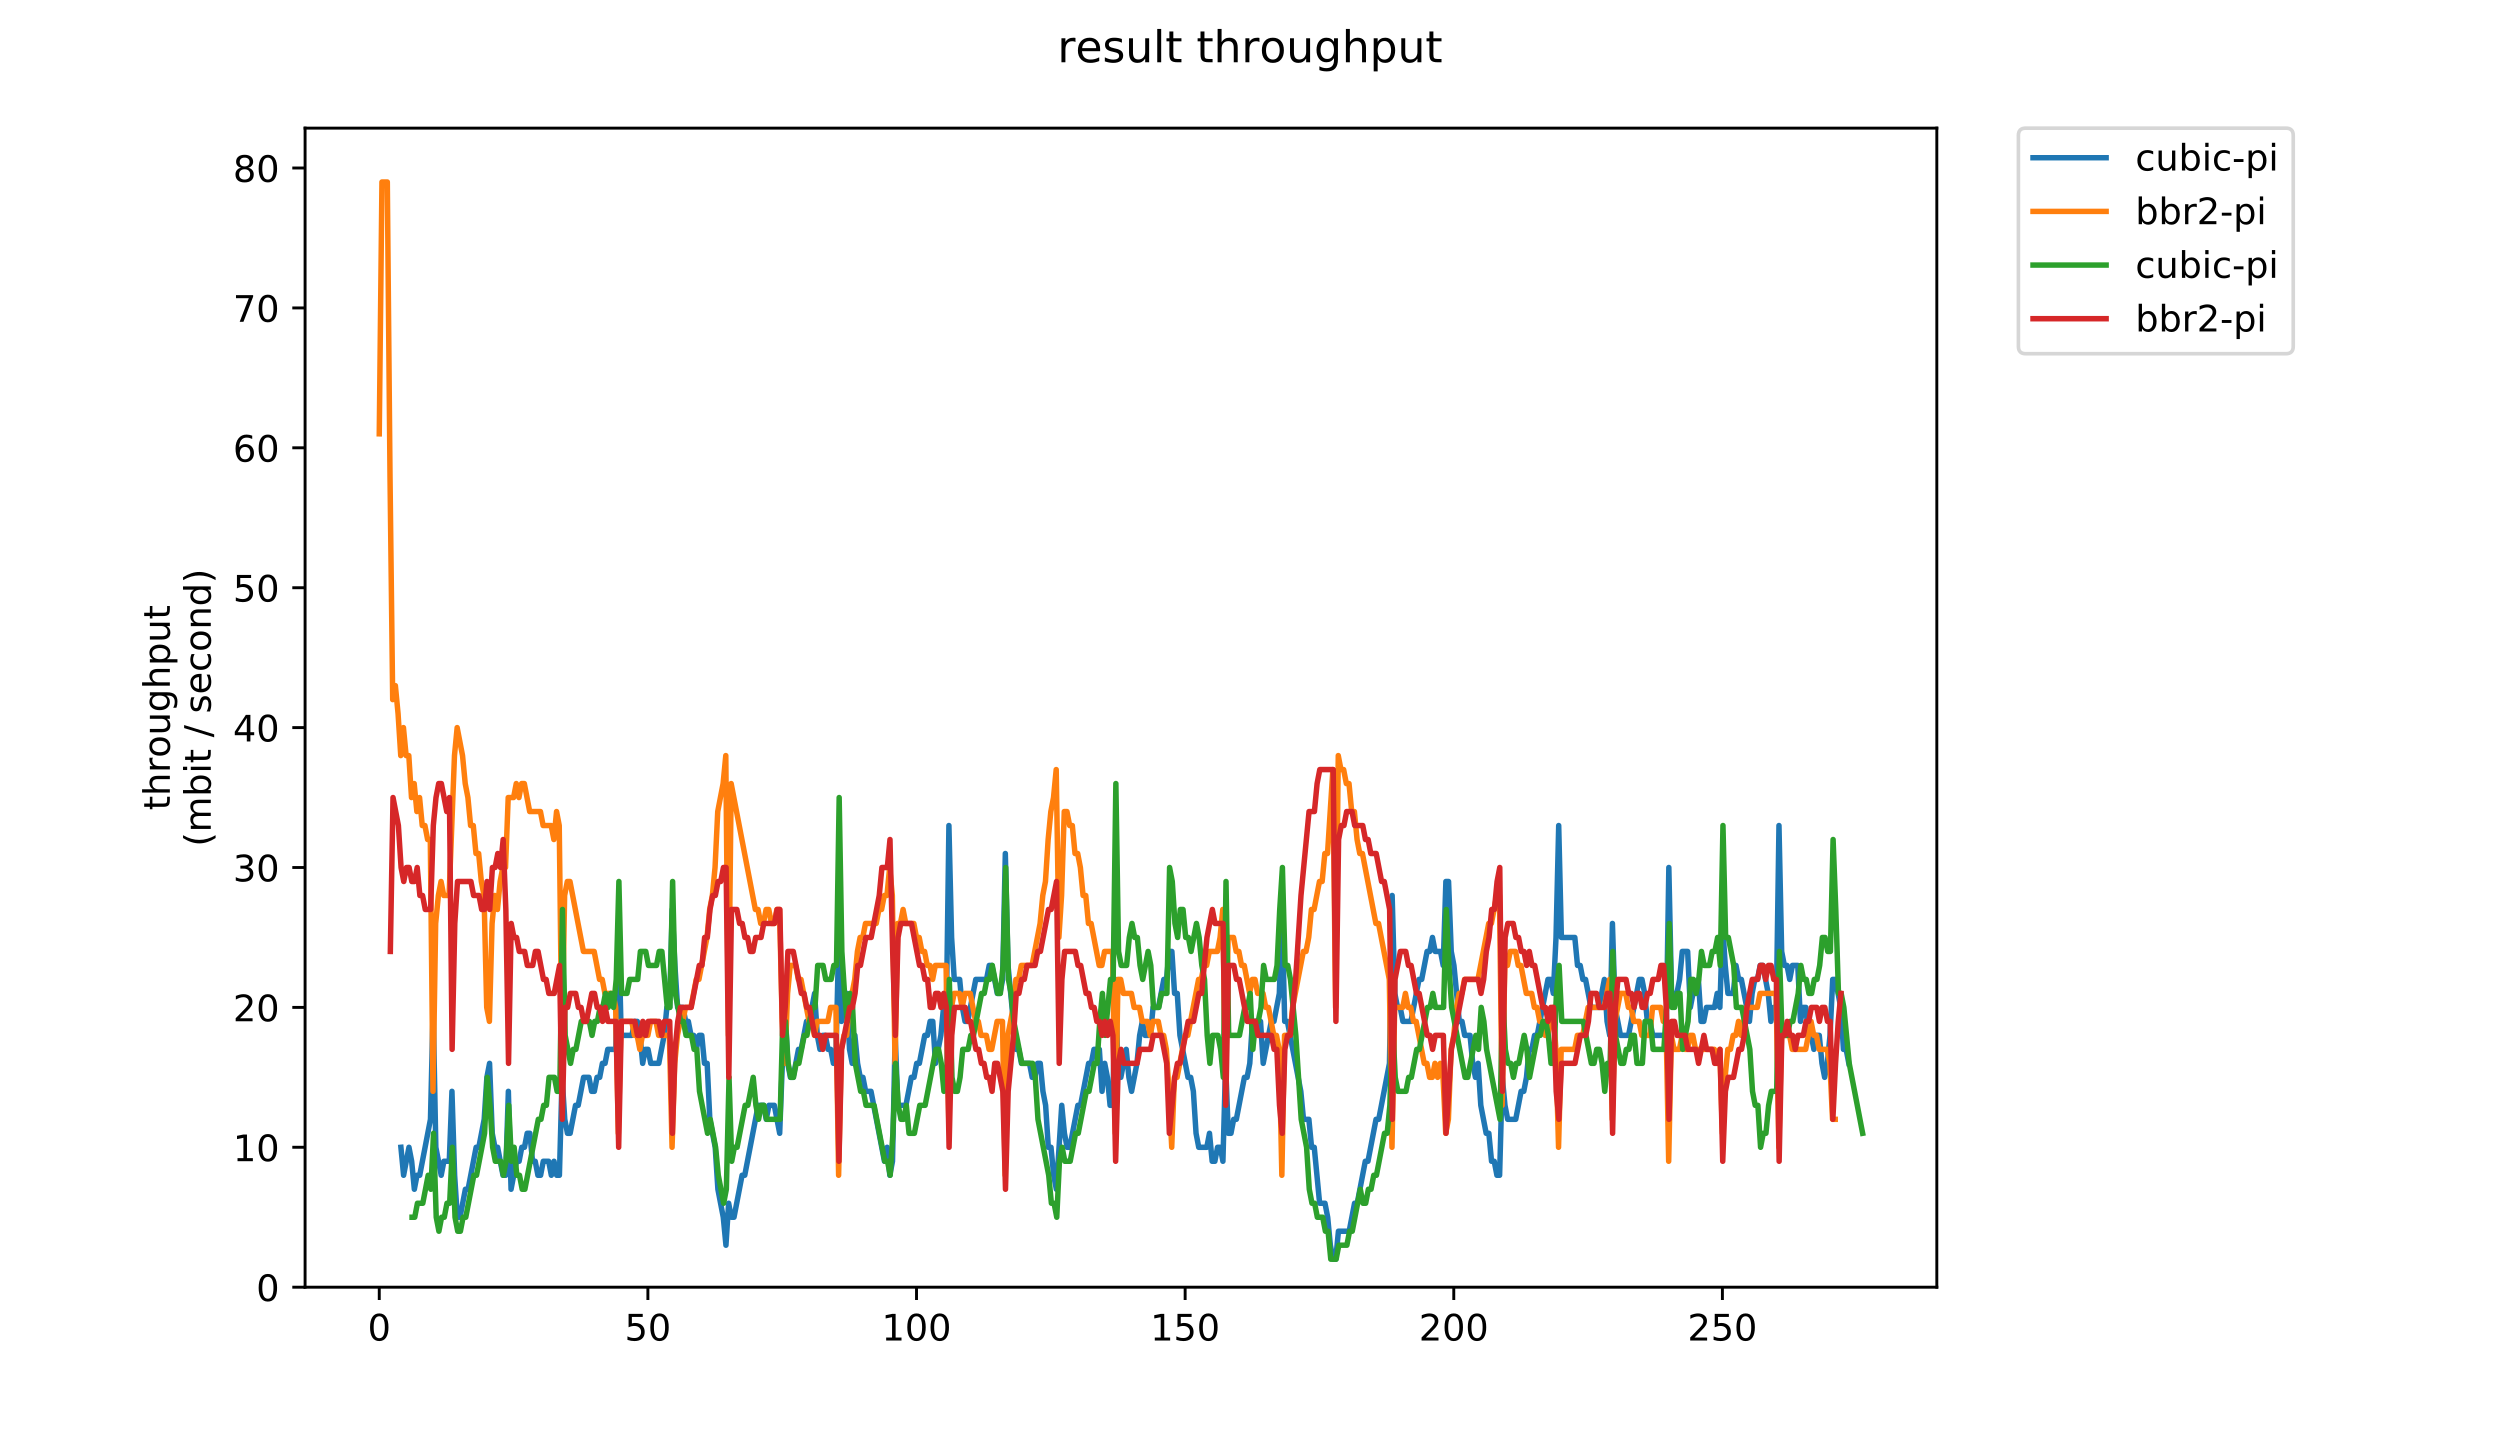 <?xml version="1.0" encoding="utf-8" standalone="no"?>
<!DOCTYPE svg PUBLIC "-//W3C//DTD SVG 1.1//EN"
  "http://www.w3.org/Graphics/SVG/1.1/DTD/svg11.dtd">
<!-- Created with matplotlib (https://matplotlib.org/) -->
<svg height="396pt" version="1.1" viewBox="0 0 684 396" width="684pt" xmlns="http://www.w3.org/2000/svg" xmlns:xlink="http://www.w3.org/1999/xlink">
 <defs>
  <style type="text/css">
*{stroke-linecap:butt;stroke-linejoin:round;}
  </style>
 </defs>
 <g id="figure_1">
  <g id="patch_1">
   <path d="M 0 396 
L 684 396 
L 684 0 
L 0 0 
z
" style="fill:#ffffff;"/>
  </g>
  <g id="axes_1">
   <g id="patch_2">
    <path d="M 83.472 352.174 
L 529.913 352.174 
L 529.913 35.062 
L 83.472 35.062 
z
" style="fill:#ffffff;"/>
   </g>
   <g id="matplotlib.axis_1">
    <g id="xtick_1">
     <g id="line2d_1">
      <defs>
       <path d="M 0 0 
L 0 3.5 
" id="m2af90ee1a4" style="stroke:#000000;stroke-width:0.8;"/>
      </defs>
      <g>
       <use style="stroke:#000000;stroke-width:0.8;" x="103.765" xlink:href="#m2af90ee1a4" y="352.174"/>
      </g>
     </g>
     <g id="text_1">
      <!-- 0 -->
      <defs>
       <path d="M 31.781 66.406 
Q 24.172 66.406 20.328 58.906 
Q 16.5 51.422 16.5 36.375 
Q 16.5 21.391 20.328 13.891 
Q 24.172 6.391 31.781 6.391 
Q 39.453 6.391 43.281 13.891 
Q 47.125 21.391 47.125 36.375 
Q 47.125 51.422 43.281 58.906 
Q 39.453 66.406 31.781 66.406 
z
M 31.781 74.219 
Q 44.047 74.219 50.516 64.516 
Q 56.984 54.828 56.984 36.375 
Q 56.984 17.969 50.516 8.266 
Q 44.047 -1.422 31.781 -1.422 
Q 19.531 -1.422 13.062 8.266 
Q 6.594 17.969 6.594 36.375 
Q 6.594 54.828 13.062 64.516 
Q 19.531 74.219 31.781 74.219 
z
" id="DejaVuSans-48"/>
      </defs>
      <g transform="translate(100.584 366.773)scale(0.1 -0.1)">
       <use xlink:href="#DejaVuSans-48"/>
      </g>
     </g>
    </g>
    <g id="xtick_2">
     <g id="line2d_2">
      <g>
       <use style="stroke:#000000;stroke-width:0.8;" x="177.262" xlink:href="#m2af90ee1a4" y="352.174"/>
      </g>
     </g>
     <g id="text_2">
      <!-- 50 -->
      <defs>
       <path d="M 10.797 72.906 
L 49.516 72.906 
L 49.516 64.594 
L 19.828 64.594 
L 19.828 46.734 
Q 21.969 47.469 24.109 47.828 
Q 26.266 48.188 28.422 48.188 
Q 40.625 48.188 47.75 41.5 
Q 54.891 34.812 54.891 23.391 
Q 54.891 11.625 47.562 5.094 
Q 40.234 -1.422 26.906 -1.422 
Q 22.312 -1.422 17.547 -0.641 
Q 12.797 0.141 7.719 1.703 
L 7.719 11.625 
Q 12.109 9.234 16.797 8.062 
Q 21.484 6.891 26.703 6.891 
Q 35.156 6.891 40.078 11.328 
Q 45.016 15.766 45.016 23.391 
Q 45.016 31 40.078 35.438 
Q 35.156 39.891 26.703 39.891 
Q 22.75 39.891 18.812 39.016 
Q 14.891 38.141 10.797 36.281 
z
" id="DejaVuSans-53"/>
      </defs>
      <g transform="translate(170.899 366.773)scale(0.1 -0.1)">
       <use xlink:href="#DejaVuSans-53"/>
       <use x="63.623" xlink:href="#DejaVuSans-48"/>
      </g>
     </g>
    </g>
    <g id="xtick_3">
     <g id="line2d_3">
      <g>
       <use style="stroke:#000000;stroke-width:0.8;" x="250.759" xlink:href="#m2af90ee1a4" y="352.174"/>
      </g>
     </g>
     <g id="text_3">
      <!-- 100 -->
      <defs>
       <path d="M 12.406 8.297 
L 28.516 8.297 
L 28.516 63.922 
L 10.984 60.406 
L 10.984 69.391 
L 28.422 72.906 
L 38.281 72.906 
L 38.281 8.297 
L 54.391 8.297 
L 54.391 0 
L 12.406 0 
z
" id="DejaVuSans-49"/>
      </defs>
      <g transform="translate(241.215 366.773)scale(0.1 -0.1)">
       <use xlink:href="#DejaVuSans-49"/>
       <use x="63.623" xlink:href="#DejaVuSans-48"/>
       <use x="127.246" xlink:href="#DejaVuSans-48"/>
      </g>
     </g>
    </g>
    <g id="xtick_4">
     <g id="line2d_4">
      <g>
       <use style="stroke:#000000;stroke-width:0.8;" x="324.255" xlink:href="#m2af90ee1a4" y="352.174"/>
      </g>
     </g>
     <g id="text_4">
      <!-- 150 -->
      <g transform="translate(314.712 366.773)scale(0.1 -0.1)">
       <use xlink:href="#DejaVuSans-49"/>
       <use x="63.623" xlink:href="#DejaVuSans-53"/>
       <use x="127.246" xlink:href="#DejaVuSans-48"/>
      </g>
     </g>
    </g>
    <g id="xtick_5">
     <g id="line2d_5">
      <g>
       <use style="stroke:#000000;stroke-width:0.8;" x="397.752" xlink:href="#m2af90ee1a4" y="352.174"/>
      </g>
     </g>
     <g id="text_5">
      <!-- 200 -->
      <defs>
       <path d="M 19.188 8.297 
L 53.609 8.297 
L 53.609 0 
L 7.328 0 
L 7.328 8.297 
Q 12.938 14.109 22.625 23.891 
Q 32.328 33.688 34.812 36.531 
Q 39.547 41.844 41.422 45.531 
Q 43.312 49.219 43.312 52.781 
Q 43.312 58.594 39.234 62.25 
Q 35.156 65.922 28.609 65.922 
Q 23.969 65.922 18.812 64.312 
Q 13.672 62.703 7.812 59.422 
L 7.812 69.391 
Q 13.766 71.781 18.938 73 
Q 24.125 74.219 28.422 74.219 
Q 39.75 74.219 46.484 68.547 
Q 53.219 62.891 53.219 53.422 
Q 53.219 48.922 51.531 44.891 
Q 49.859 40.875 45.406 35.406 
Q 44.188 33.984 37.641 27.219 
Q 31.109 20.453 19.188 8.297 
z
" id="DejaVuSans-50"/>
      </defs>
      <g transform="translate(388.208 366.773)scale(0.1 -0.1)">
       <use xlink:href="#DejaVuSans-50"/>
       <use x="63.623" xlink:href="#DejaVuSans-48"/>
       <use x="127.246" xlink:href="#DejaVuSans-48"/>
      </g>
     </g>
    </g>
    <g id="xtick_6">
     <g id="line2d_6">
      <g>
       <use style="stroke:#000000;stroke-width:0.8;" x="471.249" xlink:href="#m2af90ee1a4" y="352.174"/>
      </g>
     </g>
     <g id="text_6">
      <!-- 250 -->
      <g transform="translate(461.705 366.773)scale(0.1 -0.1)">
       <use xlink:href="#DejaVuSans-50"/>
       <use x="63.623" xlink:href="#DejaVuSans-53"/>
       <use x="127.246" xlink:href="#DejaVuSans-48"/>
      </g>
     </g>
    </g>
   </g>
   <g id="matplotlib.axis_2">
    <g id="ytick_1">
     <g id="line2d_7">
      <defs>
       <path d="M 0 0 
L -3.5 0 
" id="mba388e3408" style="stroke:#000000;stroke-width:0.8;"/>
      </defs>
      <g>
       <use style="stroke:#000000;stroke-width:0.8;" x="83.472" xlink:href="#mba388e3408" y="352.174"/>
      </g>
     </g>
     <g id="text_7">
      <!-- 0 -->
      <g transform="translate(70.11 355.973)scale(0.1 -0.1)">
       <use xlink:href="#DejaVuSans-48"/>
      </g>
     </g>
    </g>
    <g id="ytick_2">
     <g id="line2d_8">
      <g>
       <use style="stroke:#000000;stroke-width:0.8;" x="83.472" xlink:href="#mba388e3408" y="313.899"/>
      </g>
     </g>
     <g id="text_8">
      <!-- 10 -->
      <g transform="translate(63.747 317.698)scale(0.1 -0.1)">
       <use xlink:href="#DejaVuSans-49"/>
       <use x="63.623" xlink:href="#DejaVuSans-48"/>
      </g>
     </g>
    </g>
    <g id="ytick_3">
     <g id="line2d_9">
      <g>
       <use style="stroke:#000000;stroke-width:0.8;" x="83.472" xlink:href="#mba388e3408" y="275.623"/>
      </g>
     </g>
     <g id="text_9">
      <!-- 20 -->
      <g transform="translate(63.747 279.423)scale(0.1 -0.1)">
       <use xlink:href="#DejaVuSans-50"/>
       <use x="63.623" xlink:href="#DejaVuSans-48"/>
      </g>
     </g>
    </g>
    <g id="ytick_4">
     <g id="line2d_10">
      <g>
       <use style="stroke:#000000;stroke-width:0.8;" x="83.472" xlink:href="#mba388e3408" y="237.348"/>
      </g>
     </g>
     <g id="text_10">
      <!-- 30 -->
      <defs>
       <path d="M 40.578 39.312 
Q 47.656 37.797 51.625 33 
Q 55.609 28.219 55.609 21.188 
Q 55.609 10.406 48.188 4.484 
Q 40.766 -1.422 27.094 -1.422 
Q 22.516 -1.422 17.656 -0.516 
Q 12.797 0.391 7.625 2.203 
L 7.625 11.719 
Q 11.719 9.328 16.594 8.109 
Q 21.484 6.891 26.812 6.891 
Q 36.078 6.891 40.938 10.547 
Q 45.797 14.203 45.797 21.188 
Q 45.797 27.641 41.281 31.266 
Q 36.766 34.906 28.719 34.906 
L 20.219 34.906 
L 20.219 43.016 
L 29.109 43.016 
Q 36.375 43.016 40.234 45.922 
Q 44.094 48.828 44.094 54.297 
Q 44.094 59.906 40.109 62.906 
Q 36.141 65.922 28.719 65.922 
Q 24.656 65.922 20.016 65.031 
Q 15.375 64.156 9.812 62.312 
L 9.812 71.094 
Q 15.438 72.656 20.344 73.438 
Q 25.25 74.219 29.594 74.219 
Q 40.828 74.219 47.359 69.109 
Q 53.906 64.016 53.906 55.328 
Q 53.906 49.266 50.438 45.094 
Q 46.969 40.922 40.578 39.312 
z
" id="DejaVuSans-51"/>
      </defs>
      <g transform="translate(63.747 241.147)scale(0.1 -0.1)">
       <use xlink:href="#DejaVuSans-51"/>
       <use x="63.623" xlink:href="#DejaVuSans-48"/>
      </g>
     </g>
    </g>
    <g id="ytick_5">
     <g id="line2d_11">
      <g>
       <use style="stroke:#000000;stroke-width:0.8;" x="83.472" xlink:href="#mba388e3408" y="199.073"/>
      </g>
     </g>
     <g id="text_11">
      <!-- 40 -->
      <defs>
       <path d="M 37.797 64.312 
L 12.891 25.391 
L 37.797 25.391 
z
M 35.203 72.906 
L 47.609 72.906 
L 47.609 25.391 
L 58.016 25.391 
L 58.016 17.188 
L 47.609 17.188 
L 47.609 0 
L 37.797 0 
L 37.797 17.188 
L 4.891 17.188 
L 4.891 26.703 
z
" id="DejaVuSans-52"/>
      </defs>
      <g transform="translate(63.747 202.872)scale(0.1 -0.1)">
       <use xlink:href="#DejaVuSans-52"/>
       <use x="63.623" xlink:href="#DejaVuSans-48"/>
      </g>
     </g>
    </g>
    <g id="ytick_6">
     <g id="line2d_12">
      <g>
       <use style="stroke:#000000;stroke-width:0.8;" x="83.472" xlink:href="#mba388e3408" y="160.797"/>
      </g>
     </g>
     <g id="text_12">
      <!-- 50 -->
      <g transform="translate(63.747 164.596)scale(0.1 -0.1)">
       <use xlink:href="#DejaVuSans-53"/>
       <use x="63.623" xlink:href="#DejaVuSans-48"/>
      </g>
     </g>
    </g>
    <g id="ytick_7">
     <g id="line2d_13">
      <g>
       <use style="stroke:#000000;stroke-width:0.8;" x="83.472" xlink:href="#mba388e3408" y="122.522"/>
      </g>
     </g>
     <g id="text_13">
      <!-- 60 -->
      <defs>
       <path d="M 33.016 40.375 
Q 26.375 40.375 22.484 35.828 
Q 18.609 31.297 18.609 23.391 
Q 18.609 15.531 22.484 10.953 
Q 26.375 6.391 33.016 6.391 
Q 39.656 6.391 43.531 10.953 
Q 47.406 15.531 47.406 23.391 
Q 47.406 31.297 43.531 35.828 
Q 39.656 40.375 33.016 40.375 
z
M 52.594 71.297 
L 52.594 62.312 
Q 48.875 64.062 45.094 64.984 
Q 41.312 65.922 37.594 65.922 
Q 27.828 65.922 22.672 59.328 
Q 17.531 52.734 16.797 39.406 
Q 19.672 43.656 24.016 45.922 
Q 28.375 48.188 33.594 48.188 
Q 44.578 48.188 50.953 41.516 
Q 57.328 34.859 57.328 23.391 
Q 57.328 12.156 50.688 5.359 
Q 44.047 -1.422 33.016 -1.422 
Q 20.359 -1.422 13.672 8.266 
Q 6.984 17.969 6.984 36.375 
Q 6.984 53.656 15.188 63.938 
Q 23.391 74.219 37.203 74.219 
Q 40.922 74.219 44.703 73.484 
Q 48.484 72.75 52.594 71.297 
z
" id="DejaVuSans-54"/>
      </defs>
      <g transform="translate(63.747 126.321)scale(0.1 -0.1)">
       <use xlink:href="#DejaVuSans-54"/>
       <use x="63.623" xlink:href="#DejaVuSans-48"/>
      </g>
     </g>
    </g>
    <g id="ytick_8">
     <g id="line2d_14">
      <g>
       <use style="stroke:#000000;stroke-width:0.8;" x="83.472" xlink:href="#mba388e3408" y="84.246"/>
      </g>
     </g>
     <g id="text_14">
      <!-- 70 -->
      <defs>
       <path d="M 8.203 72.906 
L 55.078 72.906 
L 55.078 68.703 
L 28.609 0 
L 18.312 0 
L 43.219 64.594 
L 8.203 64.594 
z
" id="DejaVuSans-55"/>
      </defs>
      <g transform="translate(63.747 88.046)scale(0.1 -0.1)">
       <use xlink:href="#DejaVuSans-55"/>
       <use x="63.623" xlink:href="#DejaVuSans-48"/>
      </g>
     </g>
    </g>
    <g id="ytick_9">
     <g id="line2d_15">
      <g>
       <use style="stroke:#000000;stroke-width:0.8;" x="83.472" xlink:href="#mba388e3408" y="45.971"/>
      </g>
     </g>
     <g id="text_15">
      <!-- 80 -->
      <defs>
       <path d="M 31.781 34.625 
Q 24.75 34.625 20.719 30.859 
Q 16.703 27.094 16.703 20.516 
Q 16.703 13.922 20.719 10.156 
Q 24.75 6.391 31.781 6.391 
Q 38.812 6.391 42.859 10.172 
Q 46.922 13.969 46.922 20.516 
Q 46.922 27.094 42.891 30.859 
Q 38.875 34.625 31.781 34.625 
z
M 21.922 38.812 
Q 15.578 40.375 12.031 44.719 
Q 8.5 49.078 8.5 55.328 
Q 8.5 64.062 14.719 69.141 
Q 20.953 74.219 31.781 74.219 
Q 42.672 74.219 48.875 69.141 
Q 55.078 64.062 55.078 55.328 
Q 55.078 49.078 51.531 44.719 
Q 48 40.375 41.703 38.812 
Q 48.828 37.156 52.797 32.312 
Q 56.781 27.484 56.781 20.516 
Q 56.781 9.906 50.312 4.234 
Q 43.844 -1.422 31.781 -1.422 
Q 19.734 -1.422 13.25 4.234 
Q 6.781 9.906 6.781 20.516 
Q 6.781 27.484 10.781 32.312 
Q 14.797 37.156 21.922 38.812 
z
M 18.312 54.391 
Q 18.312 48.734 21.844 45.562 
Q 25.391 42.391 31.781 42.391 
Q 38.141 42.391 41.719 45.562 
Q 45.312 48.734 45.312 54.391 
Q 45.312 60.062 41.719 63.234 
Q 38.141 66.406 31.781 66.406 
Q 25.391 66.406 21.844 63.234 
Q 18.312 60.062 18.312 54.391 
z
" id="DejaVuSans-56"/>
      </defs>
      <g transform="translate(63.747 49.77)scale(0.1 -0.1)">
       <use xlink:href="#DejaVuSans-56"/>
       <use x="63.623" xlink:href="#DejaVuSans-48"/>
      </g>
     </g>
    </g>
    <g id="text_16">
     <!-- throughput -->
     <defs>
      <path d="M 18.312 70.219 
L 18.312 54.688 
L 36.812 54.688 
L 36.812 47.703 
L 18.312 47.703 
L 18.312 18.016 
Q 18.312 11.328 20.141 9.422 
Q 21.969 7.516 27.594 7.516 
L 36.812 7.516 
L 36.812 0 
L 27.594 0 
Q 17.188 0 13.234 3.875 
Q 9.281 7.766 9.281 18.016 
L 9.281 47.703 
L 2.688 47.703 
L 2.688 54.688 
L 9.281 54.688 
L 9.281 70.219 
z
" id="DejaVuSans-116"/>
      <path d="M 54.891 33.016 
L 54.891 0 
L 45.906 0 
L 45.906 32.719 
Q 45.906 40.484 42.875 44.328 
Q 39.844 48.188 33.797 48.188 
Q 26.516 48.188 22.312 43.547 
Q 18.109 38.922 18.109 30.906 
L 18.109 0 
L 9.078 0 
L 9.078 75.984 
L 18.109 75.984 
L 18.109 46.188 
Q 21.344 51.125 25.703 53.562 
Q 30.078 56 35.797 56 
Q 45.219 56 50.047 50.172 
Q 54.891 44.344 54.891 33.016 
z
" id="DejaVuSans-104"/>
      <path d="M 41.109 46.297 
Q 39.594 47.172 37.812 47.578 
Q 36.031 48 33.891 48 
Q 26.266 48 22.188 43.047 
Q 18.109 38.094 18.109 28.812 
L 18.109 0 
L 9.078 0 
L 9.078 54.688 
L 18.109 54.688 
L 18.109 46.188 
Q 20.953 51.172 25.484 53.578 
Q 30.031 56 36.531 56 
Q 37.453 56 38.578 55.875 
Q 39.703 55.766 41.062 55.516 
z
" id="DejaVuSans-114"/>
      <path d="M 30.609 48.391 
Q 23.391 48.391 19.188 42.75 
Q 14.984 37.109 14.984 27.297 
Q 14.984 17.484 19.156 11.844 
Q 23.344 6.203 30.609 6.203 
Q 37.797 6.203 41.984 11.859 
Q 46.188 17.531 46.188 27.297 
Q 46.188 37.016 41.984 42.703 
Q 37.797 48.391 30.609 48.391 
z
M 30.609 56 
Q 42.328 56 49.016 48.375 
Q 55.719 40.766 55.719 27.297 
Q 55.719 13.875 49.016 6.219 
Q 42.328 -1.422 30.609 -1.422 
Q 18.844 -1.422 12.172 6.219 
Q 5.516 13.875 5.516 27.297 
Q 5.516 40.766 12.172 48.375 
Q 18.844 56 30.609 56 
z
" id="DejaVuSans-111"/>
      <path d="M 8.5 21.578 
L 8.5 54.688 
L 17.484 54.688 
L 17.484 21.922 
Q 17.484 14.156 20.5 10.266 
Q 23.531 6.391 29.594 6.391 
Q 36.859 6.391 41.078 11.031 
Q 45.312 15.672 45.312 23.688 
L 45.312 54.688 
L 54.297 54.688 
L 54.297 0 
L 45.312 0 
L 45.312 8.406 
Q 42.047 3.422 37.719 1 
Q 33.406 -1.422 27.688 -1.422 
Q 18.266 -1.422 13.375 4.438 
Q 8.5 10.297 8.5 21.578 
z
M 31.109 56 
z
" id="DejaVuSans-117"/>
      <path d="M 45.406 27.984 
Q 45.406 37.75 41.375 43.109 
Q 37.359 48.484 30.078 48.484 
Q 22.859 48.484 18.828 43.109 
Q 14.797 37.75 14.797 27.984 
Q 14.797 18.266 18.828 12.891 
Q 22.859 7.516 30.078 7.516 
Q 37.359 7.516 41.375 12.891 
Q 45.406 18.266 45.406 27.984 
z
M 54.391 6.781 
Q 54.391 -7.172 48.188 -13.984 
Q 42 -20.797 29.203 -20.797 
Q 24.469 -20.797 20.266 -20.094 
Q 16.062 -19.391 12.109 -17.922 
L 12.109 -9.188 
Q 16.062 -11.328 19.922 -12.344 
Q 23.781 -13.375 27.781 -13.375 
Q 36.625 -13.375 41.016 -8.766 
Q 45.406 -4.156 45.406 5.172 
L 45.406 9.625 
Q 42.625 4.781 38.281 2.391 
Q 33.938 0 27.875 0 
Q 17.828 0 11.672 7.656 
Q 5.516 15.328 5.516 27.984 
Q 5.516 40.672 11.672 48.328 
Q 17.828 56 27.875 56 
Q 33.938 56 38.281 53.609 
Q 42.625 51.219 45.406 46.391 
L 45.406 54.688 
L 54.391 54.688 
z
" id="DejaVuSans-103"/>
      <path d="M 18.109 8.203 
L 18.109 -20.797 
L 9.078 -20.797 
L 9.078 54.688 
L 18.109 54.688 
L 18.109 46.391 
Q 20.953 51.266 25.266 53.625 
Q 29.594 56 35.594 56 
Q 45.562 56 51.781 48.094 
Q 58.016 40.188 58.016 27.297 
Q 58.016 14.406 51.781 6.484 
Q 45.562 -1.422 35.594 -1.422 
Q 29.594 -1.422 25.266 0.953 
Q 20.953 3.328 18.109 8.203 
z
M 48.688 27.297 
Q 48.688 37.203 44.609 42.844 
Q 40.531 48.484 33.406 48.484 
Q 26.266 48.484 22.188 42.844 
Q 18.109 37.203 18.109 27.297 
Q 18.109 17.391 22.188 11.75 
Q 26.266 6.109 33.406 6.109 
Q 40.531 6.109 44.609 11.75 
Q 48.688 17.391 48.688 27.297 
z
" id="DejaVuSans-112"/>
     </defs>
     <g transform="translate(46.47 221.675)rotate(-90)scale(0.1 -0.1)">
      <use xlink:href="#DejaVuSans-116"/>
      <use x="39.209" xlink:href="#DejaVuSans-104"/>
      <use x="102.588" xlink:href="#DejaVuSans-114"/>
      <use x="143.67" xlink:href="#DejaVuSans-111"/>
      <use x="204.852" xlink:href="#DejaVuSans-117"/>
      <use x="268.23" xlink:href="#DejaVuSans-103"/>
      <use x="331.707" xlink:href="#DejaVuSans-104"/>
      <use x="395.086" xlink:href="#DejaVuSans-112"/>
      <use x="458.562" xlink:href="#DejaVuSans-117"/>
      <use x="521.941" xlink:href="#DejaVuSans-116"/>
     </g>
     <!-- (mbit / second) -->
     <defs>
      <path d="M 31 75.875 
Q 24.469 64.656 21.281 53.656 
Q 18.109 42.672 18.109 31.391 
Q 18.109 20.125 21.312 9.062 
Q 24.516 -2 31 -13.188 
L 23.188 -13.188 
Q 15.875 -1.703 12.234 9.375 
Q 8.594 20.453 8.594 31.391 
Q 8.594 42.281 12.203 53.312 
Q 15.828 64.359 23.188 75.875 
z
" id="DejaVuSans-40"/>
      <path d="M 52 44.188 
Q 55.375 50.25 60.062 53.125 
Q 64.75 56 71.094 56 
Q 79.641 56 84.281 50.016 
Q 88.922 44.047 88.922 33.016 
L 88.922 0 
L 79.891 0 
L 79.891 32.719 
Q 79.891 40.578 77.094 44.375 
Q 74.312 48.188 68.609 48.188 
Q 61.625 48.188 57.562 43.547 
Q 53.516 38.922 53.516 30.906 
L 53.516 0 
L 44.484 0 
L 44.484 32.719 
Q 44.484 40.625 41.703 44.406 
Q 38.922 48.188 33.109 48.188 
Q 26.219 48.188 22.156 43.531 
Q 18.109 38.875 18.109 30.906 
L 18.109 0 
L 9.078 0 
L 9.078 54.688 
L 18.109 54.688 
L 18.109 46.188 
Q 21.188 51.219 25.484 53.609 
Q 29.781 56 35.688 56 
Q 41.656 56 45.828 52.969 
Q 50 49.953 52 44.188 
z
" id="DejaVuSans-109"/>
      <path d="M 48.688 27.297 
Q 48.688 37.203 44.609 42.844 
Q 40.531 48.484 33.406 48.484 
Q 26.266 48.484 22.188 42.844 
Q 18.109 37.203 18.109 27.297 
Q 18.109 17.391 22.188 11.75 
Q 26.266 6.109 33.406 6.109 
Q 40.531 6.109 44.609 11.75 
Q 48.688 17.391 48.688 27.297 
z
M 18.109 46.391 
Q 20.953 51.266 25.266 53.625 
Q 29.594 56 35.594 56 
Q 45.562 56 51.781 48.094 
Q 58.016 40.188 58.016 27.297 
Q 58.016 14.406 51.781 6.484 
Q 45.562 -1.422 35.594 -1.422 
Q 29.594 -1.422 25.266 0.953 
Q 20.953 3.328 18.109 8.203 
L 18.109 0 
L 9.078 0 
L 9.078 75.984 
L 18.109 75.984 
z
" id="DejaVuSans-98"/>
      <path d="M 9.422 54.688 
L 18.406 54.688 
L 18.406 0 
L 9.422 0 
z
M 9.422 75.984 
L 18.406 75.984 
L 18.406 64.594 
L 9.422 64.594 
z
" id="DejaVuSans-105"/>
      <path id="DejaVuSans-32"/>
      <path d="M 25.391 72.906 
L 33.688 72.906 
L 8.297 -9.281 
L 0 -9.281 
z
" id="DejaVuSans-47"/>
      <path d="M 44.281 53.078 
L 44.281 44.578 
Q 40.484 46.531 36.375 47.5 
Q 32.281 48.484 27.875 48.484 
Q 21.188 48.484 17.844 46.438 
Q 14.5 44.391 14.5 40.281 
Q 14.5 37.156 16.891 35.375 
Q 19.281 33.594 26.516 31.984 
L 29.594 31.297 
Q 39.156 29.25 43.188 25.516 
Q 47.219 21.781 47.219 15.094 
Q 47.219 7.469 41.188 3.016 
Q 35.156 -1.422 24.609 -1.422 
Q 20.219 -1.422 15.453 -0.562 
Q 10.688 0.297 5.422 2 
L 5.422 11.281 
Q 10.406 8.688 15.234 7.391 
Q 20.062 6.109 24.812 6.109 
Q 31.156 6.109 34.562 8.281 
Q 37.984 10.453 37.984 14.406 
Q 37.984 18.062 35.516 20.016 
Q 33.062 21.969 24.703 23.781 
L 21.578 24.516 
Q 13.234 26.266 9.516 29.906 
Q 5.812 33.547 5.812 39.891 
Q 5.812 47.609 11.281 51.797 
Q 16.75 56 26.812 56 
Q 31.781 56 36.172 55.266 
Q 40.578 54.547 44.281 53.078 
z
" id="DejaVuSans-115"/>
      <path d="M 56.203 29.594 
L 56.203 25.203 
L 14.891 25.203 
Q 15.484 15.922 20.484 11.062 
Q 25.484 6.203 34.422 6.203 
Q 39.594 6.203 44.453 7.469 
Q 49.312 8.734 54.109 11.281 
L 54.109 2.781 
Q 49.266 0.734 44.188 -0.344 
Q 39.109 -1.422 33.891 -1.422 
Q 20.797 -1.422 13.156 6.188 
Q 5.516 13.812 5.516 26.812 
Q 5.516 40.234 12.766 48.109 
Q 20.016 56 32.328 56 
Q 43.359 56 49.781 48.891 
Q 56.203 41.797 56.203 29.594 
z
M 47.219 32.234 
Q 47.125 39.594 43.094 43.984 
Q 39.062 48.391 32.422 48.391 
Q 24.906 48.391 20.391 44.141 
Q 15.875 39.891 15.188 32.172 
z
" id="DejaVuSans-101"/>
      <path d="M 48.781 52.594 
L 48.781 44.188 
Q 44.969 46.297 41.141 47.344 
Q 37.312 48.391 33.406 48.391 
Q 24.656 48.391 19.812 42.844 
Q 14.984 37.312 14.984 27.297 
Q 14.984 17.281 19.812 11.734 
Q 24.656 6.203 33.406 6.203 
Q 37.312 6.203 41.141 7.25 
Q 44.969 8.297 48.781 10.406 
L 48.781 2.094 
Q 45.016 0.344 40.984 -0.531 
Q 36.969 -1.422 32.422 -1.422 
Q 20.062 -1.422 12.781 6.344 
Q 5.516 14.109 5.516 27.297 
Q 5.516 40.672 12.859 48.328 
Q 20.219 56 33.016 56 
Q 37.156 56 41.109 55.141 
Q 45.062 54.297 48.781 52.594 
z
" id="DejaVuSans-99"/>
      <path d="M 54.891 33.016 
L 54.891 0 
L 45.906 0 
L 45.906 32.719 
Q 45.906 40.484 42.875 44.328 
Q 39.844 48.188 33.797 48.188 
Q 26.516 48.188 22.312 43.547 
Q 18.109 38.922 18.109 30.906 
L 18.109 0 
L 9.078 0 
L 9.078 54.688 
L 18.109 54.688 
L 18.109 46.188 
Q 21.344 51.125 25.703 53.562 
Q 30.078 56 35.797 56 
Q 45.219 56 50.047 50.172 
Q 54.891 44.344 54.891 33.016 
z
" id="DejaVuSans-110"/>
      <path d="M 45.406 46.391 
L 45.406 75.984 
L 54.391 75.984 
L 54.391 0 
L 45.406 0 
L 45.406 8.203 
Q 42.578 3.328 38.25 0.953 
Q 33.938 -1.422 27.875 -1.422 
Q 17.969 -1.422 11.734 6.484 
Q 5.516 14.406 5.516 27.297 
Q 5.516 40.188 11.734 48.094 
Q 17.969 56 27.875 56 
Q 33.938 56 38.25 53.625 
Q 42.578 51.266 45.406 46.391 
z
M 14.797 27.297 
Q 14.797 17.391 18.875 11.75 
Q 22.953 6.109 30.078 6.109 
Q 37.203 6.109 41.297 11.75 
Q 45.406 17.391 45.406 27.297 
Q 45.406 37.203 41.297 42.844 
Q 37.203 48.484 30.078 48.484 
Q 22.953 48.484 18.875 42.844 
Q 14.797 37.203 14.797 27.297 
z
" id="DejaVuSans-100"/>
      <path d="M 8.016 75.875 
L 15.828 75.875 
Q 23.141 64.359 26.781 53.312 
Q 30.422 42.281 30.422 31.391 
Q 30.422 20.453 26.781 9.375 
Q 23.141 -1.703 15.828 -13.188 
L 8.016 -13.188 
Q 14.5 -2 17.703 9.062 
Q 20.906 20.125 20.906 31.391 
Q 20.906 42.672 17.703 53.656 
Q 14.5 64.656 8.016 75.875 
z
" id="DejaVuSans-41"/>
     </defs>
     <g transform="translate(57.668 231.609)rotate(-90)scale(0.1 -0.1)">
      <use xlink:href="#DejaVuSans-40"/>
      <use x="39.014" xlink:href="#DejaVuSans-109"/>
      <use x="136.426" xlink:href="#DejaVuSans-98"/>
      <use x="199.902" xlink:href="#DejaVuSans-105"/>
      <use x="227.686" xlink:href="#DejaVuSans-116"/>
      <use x="266.895" xlink:href="#DejaVuSans-32"/>
      <use x="298.682" xlink:href="#DejaVuSans-47"/>
      <use x="332.373" xlink:href="#DejaVuSans-32"/>
      <use x="364.16" xlink:href="#DejaVuSans-115"/>
      <use x="416.26" xlink:href="#DejaVuSans-101"/>
      <use x="477.783" xlink:href="#DejaVuSans-99"/>
      <use x="532.764" xlink:href="#DejaVuSans-111"/>
      <use x="593.945" xlink:href="#DejaVuSans-110"/>
      <use x="657.324" xlink:href="#DejaVuSans-100"/>
      <use x="720.801" xlink:href="#DejaVuSans-41"/>
     </g>
    </g>
   </g>
   <g id="line2d_16">
    <path clip-path="url(#pbbd976c80d)" d="M 109.689 313.899 
L 110.424 321.554 
L 111.894 313.899 
L 112.629 317.726 
L 113.364 325.381 
L 114.099 321.554 
L 114.834 321.554 
L 117.774 306.244 
L 118.509 275.623 
L 119.244 313.899 
L 120.713 321.554 
L 121.448 317.726 
L 122.918 317.726 
L 123.653 298.589 
L 124.388 321.554 
L 125.123 333.036 
L 125.858 333.036 
L 127.328 325.381 
L 128.063 325.381 
L 130.268 313.899 
L 131.003 313.899 
L 132.473 306.244 
L 133.208 294.761 
L 133.943 290.934 
L 134.678 310.071 
L 135.413 313.899 
L 136.148 313.899 
L 137.618 321.554 
L 138.353 321.554 
L 139.088 298.589 
L 139.823 325.381 
L 141.293 317.726 
L 142.028 317.726 
L 142.762 313.899 
L 143.497 313.899 
L 144.232 310.071 
L 144.967 310.071 
L 145.702 317.726 
L 146.437 317.726 
L 147.172 321.554 
L 147.907 321.554 
L 148.642 317.726 
L 150.112 317.726 
L 150.847 321.554 
L 151.582 317.726 
L 152.317 321.554 
L 153.052 321.554 
L 153.787 294.761 
L 154.522 306.244 
L 155.257 310.071 
L 155.992 310.071 
L 157.462 302.416 
L 158.197 302.416 
L 159.667 294.761 
L 161.137 294.761 
L 161.872 298.589 
L 162.607 298.589 
L 163.342 294.761 
L 164.077 294.761 
L 164.812 290.934 
L 165.546 290.934 
L 166.281 287.106 
L 168.486 287.106 
L 169.221 252.658 
L 169.956 283.278 
L 172.896 283.278 
L 173.631 279.451 
L 174.366 279.451 
L 175.101 283.278 
L 175.836 290.934 
L 176.571 287.106 
L 177.306 287.106 
L 178.041 290.934 
L 180.246 290.934 
L 181.716 283.278 
L 182.451 275.623 
L 183.186 275.623 
L 183.921 248.831 
L 184.656 264.141 
L 185.391 275.623 
L 186.861 275.623 
L 187.596 279.451 
L 188.33 279.451 
L 189.065 283.278 
L 189.8 283.278 
L 190.535 287.106 
L 191.27 283.278 
L 192.005 283.278 
L 192.74 290.934 
L 193.475 290.934 
L 194.21 306.244 
L 195.68 313.899 
L 196.415 325.381 
L 197.885 333.036 
L 198.62 340.692 
L 199.355 329.209 
L 200.09 333.036 
L 200.825 333.036 
L 203.03 321.554 
L 203.765 321.554 
L 207.44 302.416 
L 208.91 302.416 
L 209.645 306.244 
L 210.38 302.416 
L 211.849 302.416 
L 213.319 310.071 
L 214.054 290.934 
L 214.789 275.623 
L 215.524 290.934 
L 216.259 294.761 
L 216.994 294.761 
L 218.464 287.106 
L 219.199 287.106 
L 220.669 279.451 
L 221.404 279.451 
L 222.874 271.796 
L 223.609 283.278 
L 224.344 287.106 
L 225.079 283.278 
L 225.814 283.278 
L 226.549 287.106 
L 227.284 287.106 
L 228.019 290.934 
L 228.754 287.106 
L 229.489 256.486 
L 230.224 279.451 
L 231.694 271.796 
L 232.429 287.106 
L 233.164 290.934 
L 233.899 283.278 
L 234.633 290.934 
L 235.368 294.761 
L 236.103 294.761 
L 236.838 298.589 
L 238.308 298.589 
L 241.983 317.726 
L 242.718 313.899 
L 243.453 321.554 
L 244.188 317.726 
L 244.923 283.278 
L 245.658 302.416 
L 247.863 302.416 
L 249.333 294.761 
L 250.068 294.761 
L 250.803 290.934 
L 251.538 290.934 
L 253.008 283.278 
L 253.743 283.278 
L 254.478 279.451 
L 255.213 279.451 
L 255.948 290.934 
L 257.417 283.278 
L 258.152 275.623 
L 258.887 279.451 
L 259.622 225.865 
L 260.357 256.486 
L 261.092 267.968 
L 262.562 267.968 
L 263.297 275.623 
L 264.032 279.451 
L 264.767 279.451 
L 266.972 267.968 
L 269.912 267.968 
L 270.647 264.141 
L 271.382 264.141 
L 272.852 271.796 
L 273.587 271.796 
L 274.322 267.968 
L 275.057 233.52 
L 275.792 264.141 
L 277.997 287.106 
L 278.732 287.106 
L 279.467 290.934 
L 281.671 290.934 
L 282.406 294.761 
L 283.141 294.761 
L 283.876 290.934 
L 284.611 290.934 
L 285.346 298.589 
L 286.081 302.416 
L 286.816 313.899 
L 287.551 313.899 
L 288.286 321.554 
L 289.021 325.381 
L 290.491 302.416 
L 291.226 310.071 
L 291.961 313.899 
L 292.696 313.899 
L 294.901 302.416 
L 295.636 302.416 
L 297.841 290.934 
L 298.576 290.934 
L 299.311 287.106 
L 300.781 287.106 
L 301.516 298.589 
L 302.251 290.934 
L 302.985 294.761 
L 303.72 302.416 
L 304.455 302.416 
L 305.19 267.968 
L 305.925 294.761 
L 306.66 294.761 
L 308.13 287.106 
L 308.865 294.761 
L 309.6 298.589 
L 311.07 290.934 
L 311.805 283.278 
L 312.54 279.451 
L 313.275 283.278 
L 314.745 283.278 
L 315.48 275.623 
L 316.95 275.623 
L 318.42 267.968 
L 319.155 267.968 
L 319.89 260.313 
L 320.625 260.313 
L 321.36 271.796 
L 322.095 271.796 
L 322.83 283.278 
L 325.035 294.761 
L 325.769 294.761 
L 326.504 298.589 
L 327.239 310.071 
L 327.974 313.899 
L 330.179 313.899 
L 330.914 310.071 
L 331.649 317.726 
L 332.384 317.726 
L 333.119 313.899 
L 333.854 313.899 
L 334.589 317.726 
L 335.324 290.934 
L 336.059 310.071 
L 336.794 310.071 
L 337.529 306.244 
L 338.264 306.244 
L 340.469 294.761 
L 341.204 294.761 
L 341.939 290.934 
L 342.674 279.451 
L 344.879 279.451 
L 345.614 290.934 
L 347.819 279.451 
L 348.553 279.451 
L 350.023 271.796 
L 350.758 248.831 
L 351.493 279.451 
L 352.228 279.451 
L 355.903 298.589 
L 356.638 306.244 
L 358.108 306.244 
L 358.843 313.899 
L 359.578 313.899 
L 361.048 329.209 
L 362.518 329.209 
L 363.253 333.036 
L 363.988 340.692 
L 364.723 344.519 
L 365.458 344.519 
L 366.193 336.864 
L 369.133 336.864 
L 370.603 329.209 
L 371.337 329.209 
L 373.542 317.726 
L 374.277 317.726 
L 376.482 306.244 
L 377.217 306.244 
L 380.157 290.934 
L 380.892 245.003 
L 381.627 271.796 
L 382.362 275.623 
L 383.097 275.623 
L 383.832 279.451 
L 386.037 279.451 
L 388.242 267.968 
L 388.977 267.968 
L 390.447 260.313 
L 391.182 260.313 
L 391.917 256.486 
L 392.652 260.313 
L 394.121 260.313 
L 394.856 264.141 
L 395.591 241.176 
L 396.326 241.176 
L 397.061 260.313 
L 397.796 264.141 
L 399.266 279.451 
L 400.001 279.451 
L 400.736 283.278 
L 402.206 283.278 
L 402.941 290.934 
L 403.676 294.761 
L 404.411 290.934 
L 405.146 302.416 
L 406.616 310.071 
L 407.351 310.071 
L 408.086 317.726 
L 408.821 317.726 
L 409.556 321.554 
L 410.291 321.554 
L 411.026 294.761 
L 411.761 302.416 
L 412.496 306.244 
L 414.701 306.244 
L 416.171 298.589 
L 416.905 298.589 
L 417.64 294.761 
L 418.375 287.106 
L 419.11 287.106 
L 419.845 283.278 
L 420.58 283.278 
L 423.52 267.968 
L 424.255 267.968 
L 424.99 271.796 
L 425.725 256.486 
L 426.46 225.865 
L 427.195 256.486 
L 430.87 256.486 
L 431.605 264.141 
L 432.34 264.141 
L 433.075 267.968 
L 433.81 267.968 
L 435.28 275.623 
L 437.485 275.623 
L 438.955 267.968 
L 439.689 279.451 
L 440.424 283.278 
L 441.159 252.658 
L 441.894 275.623 
L 443.364 283.278 
L 445.569 283.278 
L 448.509 267.968 
L 449.244 267.968 
L 449.979 271.796 
L 450.714 279.451 
L 451.449 279.451 
L 452.184 283.278 
L 455.859 283.278 
L 456.594 237.348 
L 457.329 271.796 
L 458.799 271.796 
L 459.534 267.968 
L 460.269 260.313 
L 461.739 260.313 
L 462.473 275.623 
L 463.208 271.796 
L 463.943 271.796 
L 464.678 267.968 
L 465.413 279.451 
L 466.148 279.451 
L 466.883 275.623 
L 469.088 275.623 
L 469.823 271.796 
L 470.558 275.623 
L 471.293 252.658 
L 472.028 264.141 
L 472.763 271.796 
L 474.233 271.796 
L 474.968 264.141 
L 475.703 267.968 
L 476.438 267.968 
L 478.643 279.451 
L 479.378 271.796 
L 480.113 267.968 
L 480.848 267.968 
L 481.583 264.141 
L 482.318 264.141 
L 483.788 271.796 
L 484.523 279.451 
L 485.257 275.623 
L 485.992 275.623 
L 486.727 225.865 
L 487.462 260.313 
L 488.197 264.141 
L 488.932 264.141 
L 489.667 267.968 
L 490.402 264.141 
L 491.872 264.141 
L 492.607 279.451 
L 493.342 275.623 
L 494.077 275.623 
L 494.812 283.278 
L 495.547 283.278 
L 496.282 287.106 
L 497.017 283.278 
L 497.752 283.278 
L 498.487 290.934 
L 499.222 294.761 
L 499.957 290.934 
L 500.692 283.278 
L 501.427 267.968 
L 502.162 267.968 
L 503.632 275.623 
L 504.367 287.106 
L 505.102 287.106 
L 505.837 290.934 
L 505.837 290.934 
" style="fill:none;stroke:#1f77b4;stroke-linecap:square;stroke-width:1.5;"/>
   </g>
   <g id="line2d_17">
    <path clip-path="url(#pbbd976c80d)" d="M 103.765 118.694 
L 104.5 49.799 
L 105.97 49.799 
L 106.705 130.177 
L 107.44 191.417 
L 108.175 187.59 
L 108.91 195.245 
L 109.645 206.728 
L 110.38 199.073 
L 111.115 206.728 
L 111.85 206.728 
L 112.585 218.21 
L 113.32 214.383 
L 114.055 222.038 
L 114.79 218.21 
L 115.525 225.865 
L 116.26 225.865 
L 116.995 229.693 
L 117.729 229.693 
L 118.464 298.589 
L 119.199 252.658 
L 119.934 245.003 
L 120.669 241.176 
L 121.404 245.003 
L 122.874 245.003 
L 124.344 206.728 
L 125.079 199.073 
L 126.549 206.728 
L 127.284 214.383 
L 128.019 218.21 
L 128.754 225.865 
L 129.489 225.865 
L 130.224 233.52 
L 130.959 233.52 
L 131.694 241.176 
L 132.429 245.003 
L 133.164 275.623 
L 133.899 279.451 
L 134.634 252.658 
L 135.369 245.003 
L 136.104 248.831 
L 136.839 241.176 
L 137.574 237.348 
L 138.309 237.348 
L 139.044 218.21 
L 140.513 218.21 
L 141.248 214.383 
L 141.983 218.21 
L 142.718 214.383 
L 143.453 214.383 
L 144.923 222.038 
L 147.863 222.038 
L 148.598 225.865 
L 150.803 225.865 
L 151.538 229.693 
L 152.273 222.038 
L 153.008 225.865 
L 153.743 287.106 
L 154.478 245.003 
L 155.213 241.176 
L 155.948 241.176 
L 159.623 260.313 
L 162.563 260.313 
L 164.032 267.968 
L 164.767 267.968 
L 165.502 271.796 
L 167.707 271.796 
L 168.442 275.623 
L 169.177 310.071 
L 169.912 279.451 
L 172.852 279.451 
L 173.587 283.278 
L 174.322 283.278 
L 175.057 287.106 
L 175.792 283.278 
L 177.262 283.278 
L 177.997 279.451 
L 179.467 279.451 
L 180.202 283.278 
L 183.142 283.278 
L 183.877 313.899 
L 184.612 290.934 
L 185.347 283.278 
L 186.081 279.451 
L 186.816 279.451 
L 187.551 275.623 
L 189.021 275.623 
L 190.491 267.968 
L 191.226 267.968 
L 193.431 256.486 
L 194.166 248.831 
L 194.901 245.003 
L 195.636 237.348 
L 196.371 222.038 
L 197.841 214.383 
L 198.576 206.728 
L 199.311 283.278 
L 200.046 214.383 
L 206.661 248.831 
L 207.396 248.831 
L 208.131 252.658 
L 208.865 252.658 
L 209.6 248.831 
L 210.335 248.831 
L 211.07 252.658 
L 211.805 252.658 
L 212.54 248.831 
L 213.275 248.831 
L 214.01 279.451 
L 214.745 290.934 
L 215.48 271.796 
L 216.215 264.141 
L 217.685 264.141 
L 218.42 267.968 
L 219.155 267.968 
L 221.36 279.451 
L 222.095 279.451 
L 222.83 283.278 
L 223.565 279.451 
L 226.505 279.451 
L 227.24 275.623 
L 228.71 275.623 
L 229.445 321.554 
L 230.18 287.106 
L 230.915 283.278 
L 231.65 283.278 
L 232.384 275.623 
L 233.854 267.968 
L 234.589 260.313 
L 235.324 256.486 
L 236.059 256.486 
L 236.794 252.658 
L 239.734 252.658 
L 240.469 248.831 
L 241.204 248.831 
L 241.939 245.003 
L 242.674 245.003 
L 243.409 237.348 
L 244.144 245.003 
L 244.879 290.934 
L 245.614 252.658 
L 246.349 252.658 
L 247.084 248.831 
L 247.819 252.658 
L 250.024 252.658 
L 250.759 256.486 
L 251.494 256.486 
L 252.229 260.313 
L 252.964 260.313 
L 253.699 264.141 
L 254.434 264.141 
L 255.168 267.968 
L 255.903 264.141 
L 258.843 264.141 
L 259.578 306.244 
L 260.313 275.623 
L 261.048 271.796 
L 262.518 271.796 
L 263.253 275.623 
L 263.988 271.796 
L 265.458 271.796 
L 266.928 279.451 
L 267.663 279.451 
L 268.398 283.278 
L 269.868 283.278 
L 270.603 287.106 
L 271.338 287.106 
L 272.808 279.451 
L 274.278 279.451 
L 275.013 321.554 
L 275.748 283.278 
L 277.218 275.623 
L 277.952 267.968 
L 278.687 267.968 
L 279.422 264.141 
L 282.362 264.141 
L 284.567 252.658 
L 285.302 245.003 
L 286.037 241.176 
L 286.772 229.693 
L 287.507 222.038 
L 288.242 218.21 
L 288.977 210.555 
L 289.712 256.486 
L 290.447 245.003 
L 291.182 222.038 
L 291.917 222.038 
L 292.652 225.865 
L 293.387 225.865 
L 294.122 233.52 
L 294.857 233.52 
L 295.592 237.348 
L 296.327 245.003 
L 297.062 245.003 
L 297.797 252.658 
L 298.532 252.658 
L 300.736 264.141 
L 301.471 264.141 
L 302.206 260.313 
L 304.411 260.313 
L 305.146 310.071 
L 305.881 267.968 
L 306.616 267.968 
L 307.351 271.796 
L 309.556 271.796 
L 310.291 275.623 
L 311.761 275.623 
L 312.496 279.451 
L 313.966 279.451 
L 314.701 283.278 
L 315.436 279.451 
L 316.906 279.451 
L 317.641 283.278 
L 318.376 283.278 
L 319.111 287.106 
L 319.846 298.589 
L 320.581 313.899 
L 321.316 294.761 
L 322.051 294.761 
L 324.255 283.278 
L 324.99 283.278 
L 327.93 267.968 
L 328.665 267.968 
L 329.4 264.141 
L 330.135 264.141 
L 330.87 260.313 
L 333.075 260.313 
L 333.81 256.486 
L 334.545 248.831 
L 335.28 294.761 
L 336.015 256.486 
L 337.485 256.486 
L 338.22 260.313 
L 338.955 260.313 
L 339.69 264.141 
L 340.425 264.141 
L 341.895 271.796 
L 342.63 267.968 
L 343.365 267.968 
L 344.1 271.796 
L 345.57 271.796 
L 346.304 275.623 
L 347.039 275.623 
L 348.509 283.278 
L 349.244 283.278 
L 349.979 287.106 
L 350.714 321.554 
L 351.449 283.278 
L 352.919 283.278 
L 353.654 275.623 
L 356.594 260.313 
L 357.329 260.313 
L 358.064 256.486 
L 358.799 248.831 
L 359.534 248.831 
L 361.004 241.176 
L 361.739 241.176 
L 362.474 233.52 
L 363.209 233.52 
L 364.679 210.555 
L 365.414 275.623 
L 366.149 206.728 
L 366.884 210.555 
L 367.619 210.555 
L 368.354 214.383 
L 369.088 214.383 
L 369.823 222.038 
L 370.558 222.038 
L 371.293 229.693 
L 372.028 233.52 
L 372.763 233.52 
L 376.438 252.658 
L 377.173 252.658 
L 380.113 267.968 
L 380.848 313.899 
L 381.583 275.623 
L 383.788 275.623 
L 384.523 271.796 
L 385.258 275.623 
L 385.993 275.623 
L 386.728 279.451 
L 387.463 279.451 
L 389.668 290.934 
L 390.403 290.934 
L 391.138 294.761 
L 391.872 294.761 
L 392.607 290.934 
L 393.342 294.761 
L 394.077 290.934 
L 394.812 294.761 
L 395.547 310.071 
L 396.282 306.244 
L 397.017 287.106 
L 397.752 283.278 
L 398.487 275.623 
L 399.222 271.796 
L 399.957 271.796 
L 400.692 267.968 
L 404.367 267.968 
L 407.307 252.658 
L 408.042 252.658 
L 409.512 245.003 
L 410.247 245.003 
L 410.982 302.416 
L 411.717 264.141 
L 412.452 264.141 
L 413.187 260.313 
L 414.656 260.313 
L 415.391 264.141 
L 416.126 264.141 
L 417.596 271.796 
L 419.066 271.796 
L 419.801 275.623 
L 420.536 275.623 
L 421.271 279.451 
L 422.006 279.451 
L 422.741 283.278 
L 423.476 283.278 
L 424.946 275.623 
L 425.681 287.106 
L 426.416 313.899 
L 427.151 287.106 
L 430.826 287.106 
L 431.561 283.278 
L 433.031 283.278 
L 434.501 275.623 
L 438.91 275.623 
L 440.38 267.968 
L 441.115 306.244 
L 441.85 279.451 
L 443.32 271.796 
L 444.79 271.796 
L 445.525 275.623 
L 446.26 275.623 
L 446.995 279.451 
L 448.465 279.451 
L 449.2 283.278 
L 451.405 283.278 
L 452.14 275.623 
L 454.345 275.623 
L 455.08 279.451 
L 455.815 279.451 
L 456.55 317.726 
L 457.285 283.278 
L 458.02 287.106 
L 459.49 287.106 
L 460.224 283.278 
L 460.959 287.106 
L 461.694 287.106 
L 462.429 283.278 
L 463.164 283.278 
L 463.899 287.106 
L 469.044 287.106 
L 469.779 290.934 
L 470.514 287.106 
L 471.249 310.071 
L 471.984 294.761 
L 472.719 287.106 
L 473.454 287.106 
L 474.189 283.278 
L 474.924 283.278 
L 475.659 279.451 
L 476.394 283.278 
L 477.864 275.623 
L 480.804 275.623 
L 481.539 271.796 
L 485.948 271.796 
L 486.683 313.899 
L 487.418 283.278 
L 489.623 283.278 
L 490.358 287.106 
L 494.033 287.106 
L 495.503 279.451 
L 496.238 283.278 
L 496.973 283.278 
L 497.708 287.106 
L 499.913 287.106 
L 500.648 290.934 
L 501.383 306.244 
L 502.118 306.244 
L 502.118 306.244 
" style="fill:none;stroke:#ff7f0e;stroke-linecap:square;stroke-width:1.5;"/>
   </g>
   <g id="line2d_18">
    <path clip-path="url(#pbbd976c80d)" d="M 112.738 333.036 
L 113.473 333.036 
L 114.208 329.209 
L 115.677 329.209 
L 117.147 321.554 
L 117.882 325.381 
L 118.617 310.071 
L 119.352 333.036 
L 120.087 336.864 
L 120.822 333.036 
L 121.557 333.036 
L 122.292 329.209 
L 123.027 329.209 
L 123.762 313.899 
L 124.497 333.036 
L 125.232 336.864 
L 125.967 336.864 
L 126.702 333.036 
L 127.437 333.036 
L 129.642 321.554 
L 130.377 321.554 
L 132.582 310.071 
L 133.317 294.761 
L 134.052 302.416 
L 134.787 313.899 
L 135.522 317.726 
L 136.992 317.726 
L 137.726 321.554 
L 138.461 317.726 
L 139.196 302.416 
L 139.931 317.726 
L 140.666 313.899 
L 141.401 321.554 
L 142.136 321.554 
L 142.871 325.381 
L 143.606 325.381 
L 147.281 306.244 
L 148.016 306.244 
L 148.751 302.416 
L 149.486 302.416 
L 150.221 294.761 
L 151.691 294.761 
L 152.426 298.589 
L 153.161 298.589 
L 153.896 248.831 
L 154.631 283.278 
L 156.101 290.934 
L 156.836 287.106 
L 157.571 287.106 
L 159.041 279.451 
L 161.245 279.451 
L 161.98 283.278 
L 162.715 279.451 
L 163.45 279.451 
L 164.185 275.623 
L 164.92 275.623 
L 165.655 271.796 
L 166.39 275.623 
L 167.125 271.796 
L 167.86 275.623 
L 168.595 267.968 
L 169.33 241.176 
L 170.065 271.796 
L 171.535 271.796 
L 172.27 267.968 
L 174.475 267.968 
L 175.21 260.313 
L 176.68 260.313 
L 177.415 264.141 
L 179.62 264.141 
L 180.355 260.313 
L 181.09 260.313 
L 182.56 275.623 
L 183.294 275.623 
L 184.029 241.176 
L 184.764 271.796 
L 186.234 279.451 
L 186.969 279.451 
L 187.704 283.278 
L 189.174 283.278 
L 189.909 287.106 
L 190.644 287.106 
L 191.379 298.589 
L 193.584 310.071 
L 194.319 306.244 
L 195.789 313.899 
L 196.524 321.554 
L 197.994 329.209 
L 198.729 325.381 
L 199.464 294.761 
L 200.199 317.726 
L 200.934 313.899 
L 201.669 313.899 
L 203.874 302.416 
L 204.609 302.416 
L 206.079 294.761 
L 206.813 302.416 
L 207.548 306.244 
L 208.283 302.416 
L 209.018 302.416 
L 209.753 306.244 
L 213.428 306.244 
L 214.163 279.451 
L 214.898 279.451 
L 215.633 290.934 
L 216.368 294.761 
L 217.103 294.761 
L 217.838 290.934 
L 218.573 290.934 
L 220.043 283.278 
L 220.778 283.278 
L 222.248 275.623 
L 222.983 275.623 
L 223.718 264.141 
L 225.188 264.141 
L 225.923 267.968 
L 227.393 267.968 
L 228.128 264.141 
L 228.863 264.141 
L 229.597 218.21 
L 230.332 260.313 
L 231.067 271.796 
L 231.802 279.451 
L 232.537 271.796 
L 233.272 275.623 
L 234.007 290.934 
L 235.477 298.589 
L 236.212 298.589 
L 236.947 302.416 
L 239.152 302.416 
L 242.092 317.726 
L 242.827 317.726 
L 243.562 321.554 
L 244.297 310.071 
L 245.032 290.934 
L 245.767 302.416 
L 246.502 306.244 
L 247.237 306.244 
L 247.972 302.416 
L 248.707 310.071 
L 250.177 310.071 
L 251.647 302.416 
L 253.116 302.416 
L 256.056 287.106 
L 256.791 287.106 
L 257.526 290.934 
L 258.261 298.589 
L 258.996 294.761 
L 259.731 267.968 
L 260.466 294.761 
L 261.201 298.589 
L 261.936 298.589 
L 262.671 294.761 
L 263.406 287.106 
L 264.876 287.106 
L 265.611 283.278 
L 266.346 283.278 
L 268.551 271.796 
L 269.286 271.796 
L 270.021 267.968 
L 270.756 267.968 
L 271.491 264.141 
L 272.961 271.796 
L 273.696 271.796 
L 274.431 264.141 
L 275.165 237.348 
L 275.9 267.968 
L 276.635 271.796 
L 277.37 279.451 
L 279.575 290.934 
L 282.515 290.934 
L 283.25 294.761 
L 283.985 306.244 
L 286.925 321.554 
L 287.66 329.209 
L 288.395 329.209 
L 289.13 333.036 
L 289.865 317.726 
L 290.6 313.899 
L 291.335 317.726 
L 292.805 317.726 
L 294.275 310.071 
L 295.01 310.071 
L 297.215 298.589 
L 297.949 298.589 
L 299.419 290.934 
L 300.154 290.934 
L 300.889 279.451 
L 301.624 271.796 
L 302.359 283.278 
L 303.829 267.968 
L 304.564 267.968 
L 305.299 214.383 
L 306.034 260.313 
L 306.769 264.141 
L 308.239 264.141 
L 308.974 256.486 
L 309.709 252.658 
L 310.444 256.486 
L 311.179 256.486 
L 311.914 264.141 
L 312.649 267.968 
L 314.119 260.313 
L 314.854 264.141 
L 315.589 275.623 
L 317.059 275.623 
L 317.794 271.796 
L 319.264 271.796 
L 319.999 237.348 
L 320.733 241.176 
L 321.468 252.658 
L 322.203 256.486 
L 322.938 248.831 
L 323.673 248.831 
L 324.408 256.486 
L 325.143 256.486 
L 325.878 260.313 
L 327.348 252.658 
L 328.083 256.486 
L 328.818 264.141 
L 329.553 267.968 
L 330.288 283.278 
L 331.023 290.934 
L 331.758 283.278 
L 333.228 283.278 
L 333.963 287.106 
L 334.698 294.761 
L 335.433 241.176 
L 336.168 283.278 
L 339.108 283.278 
L 340.578 275.623 
L 341.313 275.623 
L 342.048 271.796 
L 342.783 287.106 
L 343.517 279.451 
L 344.252 279.451 
L 344.987 275.623 
L 345.722 264.141 
L 346.457 267.968 
L 348.662 267.968 
L 349.397 264.141 
L 350.132 248.831 
L 350.867 237.348 
L 351.602 264.141 
L 352.337 264.141 
L 353.072 267.968 
L 354.542 283.278 
L 356.012 306.244 
L 357.482 313.899 
L 358.217 325.381 
L 358.952 329.209 
L 359.687 329.209 
L 360.422 333.036 
L 361.892 333.036 
L 362.627 336.864 
L 363.362 336.864 
L 364.097 344.519 
L 365.567 344.519 
L 366.301 340.692 
L 368.506 340.692 
L 369.241 336.864 
L 369.976 336.864 
L 372.181 325.381 
L 372.916 329.209 
L 373.651 329.209 
L 374.386 325.381 
L 375.121 325.381 
L 375.856 321.554 
L 376.591 321.554 
L 378.796 310.071 
L 379.531 310.071 
L 380.266 302.416 
L 381.001 279.451 
L 381.736 294.761 
L 382.471 298.589 
L 384.676 298.589 
L 385.411 294.761 
L 386.146 294.761 
L 387.616 287.106 
L 388.351 287.106 
L 390.555 275.623 
L 391.29 275.623 
L 392.025 271.796 
L 392.76 275.623 
L 394.965 275.623 
L 395.7 248.831 
L 396.435 264.141 
L 397.17 275.623 
L 400.845 294.761 
L 401.58 294.761 
L 403.785 283.278 
L 404.52 287.106 
L 405.255 275.623 
L 405.99 279.451 
L 406.725 287.106 
L 410.4 306.244 
L 411.135 271.796 
L 411.869 287.106 
L 412.604 290.934 
L 413.339 290.934 
L 414.074 294.761 
L 414.809 290.934 
L 415.544 290.934 
L 417.014 283.278 
L 417.749 287.106 
L 418.484 294.761 
L 420.689 283.278 
L 421.424 283.278 
L 422.159 279.451 
L 422.894 279.451 
L 423.629 283.278 
L 424.364 290.934 
L 425.099 290.934 
L 425.834 271.796 
L 426.569 264.141 
L 427.304 279.451 
L 433.184 279.451 
L 435.388 290.934 
L 436.123 290.934 
L 436.858 287.106 
L 437.593 287.106 
L 438.328 290.934 
L 439.063 298.589 
L 439.798 290.934 
L 440.533 290.934 
L 441.268 260.313 
L 442.003 283.278 
L 443.473 290.934 
L 444.208 290.934 
L 444.943 287.106 
L 445.678 287.106 
L 446.413 283.278 
L 447.148 283.278 
L 447.883 290.934 
L 449.353 290.934 
L 450.088 279.451 
L 451.558 279.451 
L 452.293 287.106 
L 455.233 287.106 
L 455.968 275.623 
L 456.703 252.658 
L 457.437 275.623 
L 458.172 275.623 
L 458.907 271.796 
L 459.642 271.796 
L 460.377 287.106 
L 461.847 279.451 
L 462.582 267.968 
L 463.317 267.968 
L 464.052 271.796 
L 464.787 267.968 
L 465.522 260.313 
L 466.257 264.141 
L 467.727 264.141 
L 468.462 260.313 
L 469.197 260.313 
L 469.932 256.486 
L 470.667 264.141 
L 471.402 225.865 
L 472.137 256.486 
L 472.872 256.486 
L 474.342 264.141 
L 475.077 275.623 
L 476.547 275.623 
L 478.752 287.106 
L 479.487 298.589 
L 480.221 302.416 
L 480.956 302.416 
L 481.691 313.899 
L 482.426 310.071 
L 483.161 310.071 
L 483.896 302.416 
L 484.631 298.589 
L 486.101 298.589 
L 486.836 260.313 
L 487.571 283.278 
L 489.041 283.278 
L 489.776 279.451 
L 490.511 279.451 
L 491.981 271.796 
L 492.716 264.141 
L 493.451 267.968 
L 494.186 267.968 
L 494.921 271.796 
L 495.656 271.796 
L 496.391 267.968 
L 497.126 267.968 
L 497.861 264.141 
L 498.596 256.486 
L 499.331 256.486 
L 500.066 260.313 
L 500.801 260.313 
L 501.536 229.693 
L 502.271 248.831 
L 503.006 271.796 
L 503.74 271.796 
L 504.475 275.623 
L 505.945 290.934 
L 509.62 310.071 
L 509.62 310.071 
" style="fill:none;stroke:#2ca02c;stroke-linecap:square;stroke-width:1.5;"/>
   </g>
   <g id="line2d_19">
    <path clip-path="url(#pbbd976c80d)" d="M 106.795 260.313 
L 107.53 218.21 
L 109 225.865 
L 109.735 237.348 
L 110.469 241.176 
L 111.204 237.348 
L 111.939 237.348 
L 112.674 241.176 
L 113.409 241.176 
L 114.144 237.348 
L 114.879 245.003 
L 115.614 245.003 
L 116.349 248.831 
L 117.819 248.831 
L 118.554 225.865 
L 119.289 218.21 
L 120.024 214.383 
L 120.759 214.383 
L 122.229 222.038 
L 122.964 218.21 
L 123.699 287.106 
L 124.434 252.658 
L 125.169 241.176 
L 128.844 241.176 
L 129.579 245.003 
L 131.049 245.003 
L 131.784 248.831 
L 132.519 248.831 
L 133.253 241.176 
L 133.988 248.831 
L 134.723 237.348 
L 135.458 237.348 
L 136.193 233.52 
L 136.928 237.348 
L 137.663 229.693 
L 138.398 248.831 
L 139.133 290.934 
L 139.868 252.658 
L 140.603 256.486 
L 141.338 256.486 
L 142.073 260.313 
L 143.543 260.313 
L 144.278 264.141 
L 145.748 264.141 
L 146.483 260.313 
L 147.218 260.313 
L 148.688 267.968 
L 149.423 267.968 
L 150.158 271.796 
L 151.628 271.796 
L 153.098 264.141 
L 153.833 306.244 
L 154.568 275.623 
L 155.303 275.623 
L 156.037 271.796 
L 157.507 271.796 
L 158.242 275.623 
L 158.977 275.623 
L 159.712 279.451 
L 160.447 279.451 
L 161.917 271.796 
L 162.652 271.796 
L 163.387 275.623 
L 164.122 275.623 
L 164.857 279.451 
L 165.592 275.623 
L 166.327 279.451 
L 168.532 279.451 
L 169.267 313.899 
L 170.002 279.451 
L 173.677 279.451 
L 174.412 283.278 
L 175.147 283.278 
L 175.882 279.451 
L 176.617 283.278 
L 177.352 279.451 
L 180.291 279.451 
L 181.026 283.278 
L 181.761 279.451 
L 183.231 279.451 
L 183.966 310.071 
L 184.701 287.106 
L 185.436 279.451 
L 186.171 275.623 
L 189.111 275.623 
L 191.316 264.141 
L 192.051 264.141 
L 192.786 256.486 
L 193.521 256.486 
L 194.256 248.831 
L 194.991 245.003 
L 195.726 245.003 
L 196.461 241.176 
L 197.196 241.176 
L 197.931 237.348 
L 198.666 237.348 
L 199.401 294.761 
L 200.136 248.831 
L 201.605 248.831 
L 202.34 252.658 
L 203.075 252.658 
L 203.81 256.486 
L 204.545 256.486 
L 205.28 260.313 
L 206.015 260.313 
L 206.75 256.486 
L 208.22 256.486 
L 208.955 252.658 
L 211.895 252.658 
L 212.63 248.831 
L 213.365 248.831 
L 214.1 283.278 
L 214.835 275.623 
L 215.57 260.313 
L 217.04 260.313 
L 219.245 271.796 
L 219.98 271.796 
L 220.715 275.623 
L 221.45 275.623 
L 222.92 283.278 
L 224.389 283.278 
L 225.124 287.106 
L 225.859 283.278 
L 228.799 283.278 
L 229.534 317.726 
L 230.269 287.106 
L 232.474 275.623 
L 233.209 275.623 
L 233.944 271.796 
L 234.679 264.141 
L 235.414 264.141 
L 236.884 256.486 
L 238.354 256.486 
L 240.559 245.003 
L 241.294 237.348 
L 242.764 237.348 
L 243.499 229.693 
L 244.234 260.313 
L 244.969 283.278 
L 245.704 256.486 
L 246.439 252.658 
L 249.378 252.658 
L 251.583 264.141 
L 252.318 264.141 
L 253.053 267.968 
L 253.788 267.968 
L 254.523 275.623 
L 255.258 275.623 
L 255.993 271.796 
L 256.728 271.796 
L 257.463 275.623 
L 258.198 271.796 
L 258.933 275.623 
L 259.668 313.899 
L 260.403 283.278 
L 261.138 275.623 
L 264.078 275.623 
L 264.813 279.451 
L 265.548 279.451 
L 267.018 287.106 
L 267.753 287.106 
L 268.488 290.934 
L 269.223 290.934 
L 269.957 294.761 
L 270.692 294.761 
L 271.427 298.589 
L 272.162 290.934 
L 272.897 290.934 
L 274.367 298.589 
L 275.102 325.381 
L 275.837 298.589 
L 277.307 283.278 
L 278.042 271.796 
L 278.777 271.796 
L 279.512 267.968 
L 280.247 267.968 
L 280.982 264.141 
L 283.187 264.141 
L 283.922 260.313 
L 284.657 260.313 
L 286.862 248.831 
L 287.597 248.831 
L 289.067 241.176 
L 289.802 290.934 
L 290.537 267.968 
L 291.272 260.313 
L 294.211 260.313 
L 294.946 264.141 
L 295.681 264.141 
L 297.151 271.796 
L 297.886 271.796 
L 298.621 275.623 
L 299.356 275.623 
L 300.091 279.451 
L 300.826 279.451 
L 301.561 283.278 
L 302.296 279.451 
L 303.031 283.278 
L 303.766 279.451 
L 304.501 283.278 
L 305.236 317.726 
L 305.971 290.934 
L 306.706 287.106 
L 307.441 290.934 
L 311.116 290.934 
L 311.851 287.106 
L 314.791 287.106 
L 315.526 283.278 
L 317.73 283.278 
L 319.2 290.934 
L 319.935 310.071 
L 321.405 294.761 
L 322.14 290.934 
L 322.875 290.934 
L 325.08 279.451 
L 326.55 279.451 
L 328.02 271.796 
L 328.755 271.796 
L 330.225 256.486 
L 331.695 248.831 
L 332.43 252.658 
L 334.635 252.658 
L 335.37 302.416 
L 336.105 264.141 
L 337.575 264.141 
L 338.31 267.968 
L 339.044 267.968 
L 341.249 279.451 
L 343.454 279.451 
L 344.189 283.278 
L 347.864 283.278 
L 348.599 287.106 
L 349.334 287.106 
L 350.069 302.416 
L 350.804 310.071 
L 351.539 287.106 
L 352.274 283.278 
L 353.009 283.278 
L 354.479 267.968 
L 355.949 245.003 
L 358.154 222.038 
L 359.624 222.038 
L 360.359 214.383 
L 361.094 210.555 
L 364.768 210.555 
L 365.503 279.451 
L 366.238 229.693 
L 366.973 225.865 
L 367.708 225.865 
L 368.443 222.038 
L 369.913 222.038 
L 370.648 225.865 
L 372.853 225.865 
L 373.588 229.693 
L 374.323 229.693 
L 375.058 233.52 
L 376.528 233.52 
L 377.998 241.176 
L 378.733 241.176 
L 380.203 248.831 
L 380.938 306.244 
L 381.673 267.968 
L 383.143 260.313 
L 384.612 260.313 
L 385.347 264.141 
L 386.082 264.141 
L 387.552 271.796 
L 388.287 271.796 
L 390.492 283.278 
L 391.227 283.278 
L 391.962 287.106 
L 392.697 283.278 
L 394.902 283.278 
L 395.637 310.071 
L 397.107 287.106 
L 400.782 267.968 
L 404.457 267.968 
L 405.192 271.796 
L 405.927 267.968 
L 406.662 260.313 
L 407.396 256.486 
L 408.131 248.831 
L 408.866 248.831 
L 409.601 241.176 
L 410.336 237.348 
L 411.071 298.589 
L 411.806 256.486 
L 412.541 252.658 
L 414.011 252.658 
L 414.746 256.486 
L 415.481 256.486 
L 416.216 260.313 
L 416.951 260.313 
L 417.686 264.141 
L 418.421 260.313 
L 419.156 264.141 
L 419.891 264.141 
L 422.096 275.623 
L 422.831 275.623 
L 423.566 279.451 
L 424.301 275.623 
L 425.036 275.623 
L 425.771 298.589 
L 426.506 306.244 
L 427.241 290.934 
L 430.915 290.934 
L 432.385 283.278 
L 433.855 283.278 
L 434.59 279.451 
L 435.325 271.796 
L 436.795 271.796 
L 437.53 275.623 
L 439 275.623 
L 439.735 271.796 
L 440.47 271.796 
L 441.205 310.071 
L 441.94 275.623 
L 442.675 267.968 
L 444.88 267.968 
L 445.615 271.796 
L 446.35 271.796 
L 447.085 275.623 
L 447.82 271.796 
L 448.555 271.796 
L 449.29 275.623 
L 450.025 275.623 
L 450.76 271.796 
L 451.495 271.796 
L 452.23 267.968 
L 453.699 267.968 
L 454.434 264.141 
L 455.169 264.141 
L 455.904 275.623 
L 456.639 306.244 
L 457.374 279.451 
L 458.109 279.451 
L 458.844 283.278 
L 461.049 283.278 
L 461.784 287.106 
L 463.989 287.106 
L 464.724 290.934 
L 466.194 283.278 
L 466.929 287.106 
L 468.399 287.106 
L 469.134 290.934 
L 469.869 290.934 
L 470.604 287.106 
L 471.339 317.726 
L 472.074 298.589 
L 472.809 294.761 
L 474.279 294.761 
L 475.748 287.106 
L 476.483 287.106 
L 477.218 283.278 
L 477.953 275.623 
L 479.423 267.968 
L 480.893 267.968 
L 481.628 264.141 
L 482.363 264.141 
L 483.098 267.968 
L 483.833 264.141 
L 484.568 264.141 
L 485.303 267.968 
L 486.038 267.968 
L 486.773 317.726 
L 487.508 283.278 
L 488.243 283.278 
L 488.978 279.451 
L 489.713 283.278 
L 490.448 283.278 
L 491.183 287.106 
L 491.918 283.278 
L 493.388 283.278 
L 494.123 279.451 
L 494.858 279.451 
L 495.593 275.623 
L 497.063 275.623 
L 497.798 279.451 
L 498.532 275.623 
L 499.267 275.623 
L 500.002 279.451 
L 500.737 279.451 
L 501.472 306.244 
L 502.207 290.934 
L 502.942 279.451 
L 503.677 271.796 
L 503.677 271.796 
" style="fill:none;stroke:#d62728;stroke-linecap:square;stroke-width:1.5;"/>
   </g>
   <g id="patch_3">
    <path d="M 83.472 352.174 
L 83.472 35.062 
" style="fill:none;stroke:#000000;stroke-linecap:square;stroke-linejoin:miter;stroke-width:0.8;"/>
   </g>
   <g id="patch_4">
    <path d="M 529.913 352.174 
L 529.913 35.062 
" style="fill:none;stroke:#000000;stroke-linecap:square;stroke-linejoin:miter;stroke-width:0.8;"/>
   </g>
   <g id="patch_5">
    <path d="M 83.472 352.174 
L 529.913 352.174 
" style="fill:none;stroke:#000000;stroke-linecap:square;stroke-linejoin:miter;stroke-width:0.8;"/>
   </g>
   <g id="patch_6">
    <path d="M 83.472 35.062 
L 529.913 35.062 
" style="fill:none;stroke:#000000;stroke-linecap:square;stroke-linejoin:miter;stroke-width:0.8;"/>
   </g>
   <g id="legend_1">
    <g id="patch_7">
     <path d="M 554.235 96.775 
L 625.43 96.775 
Q 627.43 96.775 627.43 94.775 
L 627.43 37.062 
Q 627.43 35.062 625.43 35.062 
L 554.235 35.062 
Q 552.235 35.062 552.235 37.062 
L 552.235 94.775 
Q 552.235 96.775 554.235 96.775 
z
" style="fill:#ffffff;opacity:0.8;stroke:#cccccc;stroke-linejoin:miter;"/>
    </g>
    <g id="line2d_20">
     <path d="M 556.235 43.161 
L 576.235 43.161 
" style="fill:none;stroke:#1f77b4;stroke-linecap:square;stroke-width:1.5;"/>
    </g>
    <g id="line2d_21"/>
    <g id="text_17">
     <!-- cubic-pi -->
     <defs>
      <path d="M 4.891 31.391 
L 31.203 31.391 
L 31.203 23.391 
L 4.891 23.391 
z
" id="DejaVuSans-45"/>
     </defs>
     <g transform="translate(584.235 46.661)scale(0.1 -0.1)">
      <use xlink:href="#DejaVuSans-99"/>
      <use x="54.98" xlink:href="#DejaVuSans-117"/>
      <use x="118.359" xlink:href="#DejaVuSans-98"/>
      <use x="181.836" xlink:href="#DejaVuSans-105"/>
      <use x="209.619" xlink:href="#DejaVuSans-99"/>
      <use x="264.6" xlink:href="#DejaVuSans-45"/>
      <use x="300.684" xlink:href="#DejaVuSans-112"/>
      <use x="364.16" xlink:href="#DejaVuSans-105"/>
     </g>
    </g>
    <g id="line2d_22">
     <path d="M 556.235 57.839 
L 576.235 57.839 
" style="fill:none;stroke:#ff7f0e;stroke-linecap:square;stroke-width:1.5;"/>
    </g>
    <g id="line2d_23"/>
    <g id="text_18">
     <!-- bbr2-pi -->
     <g transform="translate(584.235 61.339)scale(0.1 -0.1)">
      <use xlink:href="#DejaVuSans-98"/>
      <use x="63.477" xlink:href="#DejaVuSans-98"/>
      <use x="126.953" xlink:href="#DejaVuSans-114"/>
      <use x="168.066" xlink:href="#DejaVuSans-50"/>
      <use x="231.689" xlink:href="#DejaVuSans-45"/>
      <use x="267.773" xlink:href="#DejaVuSans-112"/>
      <use x="331.25" xlink:href="#DejaVuSans-105"/>
     </g>
    </g>
    <g id="line2d_24">
     <path d="M 556.235 72.517 
L 576.235 72.517 
" style="fill:none;stroke:#2ca02c;stroke-linecap:square;stroke-width:1.5;"/>
    </g>
    <g id="line2d_25"/>
    <g id="text_19">
     <!-- cubic-pi -->
     <g transform="translate(584.235 76.017)scale(0.1 -0.1)">
      <use xlink:href="#DejaVuSans-99"/>
      <use x="54.98" xlink:href="#DejaVuSans-117"/>
      <use x="118.359" xlink:href="#DejaVuSans-98"/>
      <use x="181.836" xlink:href="#DejaVuSans-105"/>
      <use x="209.619" xlink:href="#DejaVuSans-99"/>
      <use x="264.6" xlink:href="#DejaVuSans-45"/>
      <use x="300.684" xlink:href="#DejaVuSans-112"/>
      <use x="364.16" xlink:href="#DejaVuSans-105"/>
     </g>
    </g>
    <g id="line2d_26">
     <path d="M 556.235 87.195 
L 576.235 87.195 
" style="fill:none;stroke:#d62728;stroke-linecap:square;stroke-width:1.5;"/>
    </g>
    <g id="line2d_27"/>
    <g id="text_20">
     <!-- bbr2-pi -->
     <g transform="translate(584.235 90.695)scale(0.1 -0.1)">
      <use xlink:href="#DejaVuSans-98"/>
      <use x="63.477" xlink:href="#DejaVuSans-98"/>
      <use x="126.953" xlink:href="#DejaVuSans-114"/>
      <use x="168.066" xlink:href="#DejaVuSans-50"/>
      <use x="231.689" xlink:href="#DejaVuSans-45"/>
      <use x="267.773" xlink:href="#DejaVuSans-112"/>
      <use x="331.25" xlink:href="#DejaVuSans-105"/>
     </g>
    </g>
   </g>
  </g>
  <g id="text_21">
   <!-- result throughput -->
   <defs>
    <path d="M 9.422 75.984 
L 18.406 75.984 
L 18.406 0 
L 9.422 0 
z
" id="DejaVuSans-108"/>
   </defs>
   <g transform="translate(289.321 17.038)scale(0.12 -0.12)">
    <use xlink:href="#DejaVuSans-114"/>
    <use x="41.082" xlink:href="#DejaVuSans-101"/>
    <use x="102.605" xlink:href="#DejaVuSans-115"/>
    <use x="154.705" xlink:href="#DejaVuSans-117"/>
    <use x="218.084" xlink:href="#DejaVuSans-108"/>
    <use x="245.867" xlink:href="#DejaVuSans-116"/>
    <use x="285.076" xlink:href="#DejaVuSans-32"/>
    <use x="316.863" xlink:href="#DejaVuSans-116"/>
    <use x="356.072" xlink:href="#DejaVuSans-104"/>
    <use x="419.451" xlink:href="#DejaVuSans-114"/>
    <use x="460.533" xlink:href="#DejaVuSans-111"/>
    <use x="521.715" xlink:href="#DejaVuSans-117"/>
    <use x="585.094" xlink:href="#DejaVuSans-103"/>
    <use x="648.57" xlink:href="#DejaVuSans-104"/>
    <use x="711.949" xlink:href="#DejaVuSans-112"/>
    <use x="775.426" xlink:href="#DejaVuSans-117"/>
    <use x="838.805" xlink:href="#DejaVuSans-116"/>
   </g>
  </g>
 </g>
 <defs>
  <clipPath id="pbbd976c80d">
   <rect height="317.112" width="446.441" x="83.472" y="35.062"/>
  </clipPath>
 </defs>
</svg>
